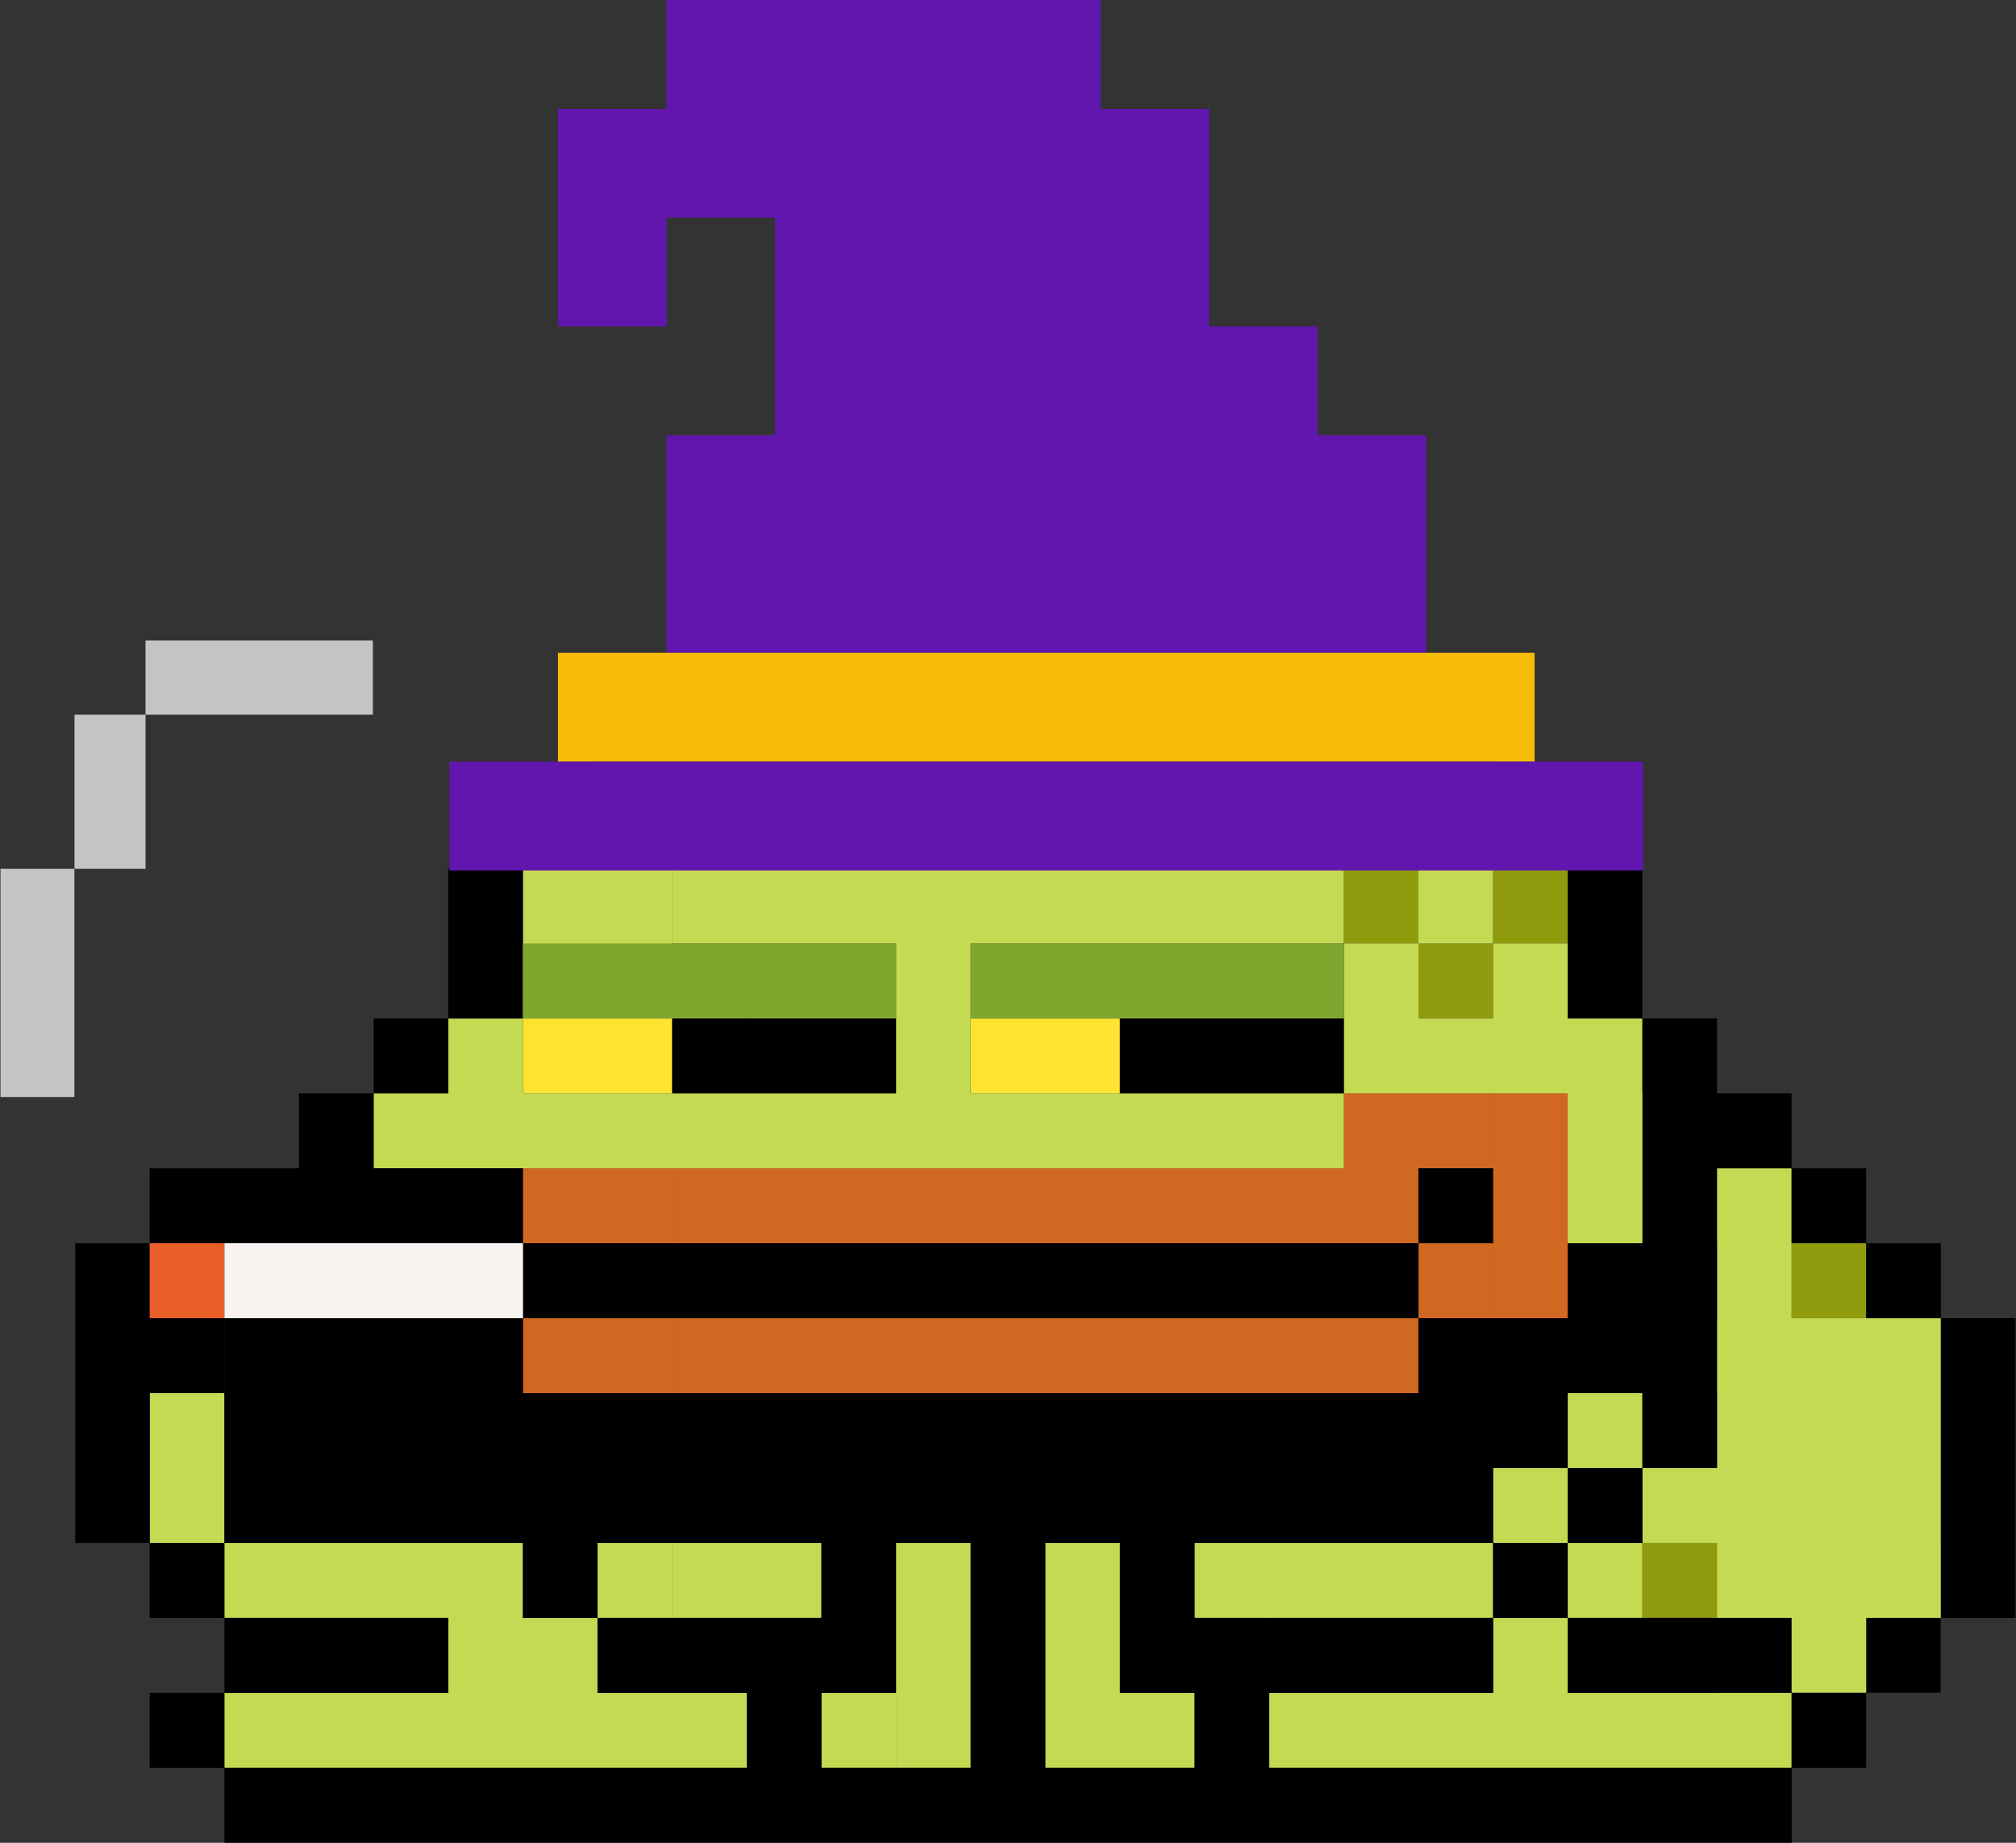 <svg width="2042" height="1867" viewBox="0 0 2042 1867" fill="none" xmlns="http://www.w3.org/2000/svg">
<rect x="0" y="0" width="2042" height="1867" fill="#333333" stroke="none"/>
<path fill-rule="evenodd" clip-rule="evenodd" d="M680.92 804.031H756.498H756.515H1361.24V879.951L1436.69 879.95V804.031H1512.28V879.957H1436.8V955.876H1361.21V879.958L756.515 879.957H756.498H680.92V804.031ZM1512.34 879.95L1587.93 879.951V955.876H1512.34V879.95ZM1512.28 955.888H1436.69V1031.82H1512.28V955.888ZM1814.7 1259.57H1890.29V1335.5H1814.7V1259.57ZM1814.72 1335.5H1739.13V1411.43H1814.72V1335.5ZM1890.29 1411.44H1814.7V1487.37H1890.29V1411.44ZM1890.3 1563.28H1965.9V1639.21H1890.3V1563.28ZM1739.21 1563.3H1663.62V1639.23H1739.21V1563.3Z" fill="#909B0E"/>
<path fill-rule="evenodd" clip-rule="evenodd" d="M680.828 1031.81H529.643V1107.73H680.828V1031.81ZM1134.42 1031.81H983.233V1107.73H1134.42V1031.81Z" fill="#FFE330"/>
<path fill-rule="evenodd" clip-rule="evenodd" d="M1436.69 1107.75H1361.21V1183.65H756.515H756.498H680.92V1259.57H756.498H756.515H1361.21H1361.24H1436.69V1335.5H1512.28V1259.57H1436.8V1183.67H1512.28V1107.75H1436.8H1436.69ZM529.643 1183.65H605.235V1259.57H529.643V1183.65ZM680.845 1183.65H605.253V1259.57H680.845V1183.65ZM1587.93 1107.75H1512.34V1183.65V1183.67V1259.57V1259.57V1335.5H1587.93V1259.57V1259.57V1183.67V1183.65V1107.75ZM1361.24 1335.5H1436.8V1411.43H1361.24H1361.21H756.515H756.498H680.92V1335.5H756.498H756.515H1361.21H1361.24ZM680.845 1335.5H605.253V1411.43H680.845V1335.5ZM529.643 1335.5H605.235V1411.43H529.643V1335.5Z" fill="#D16821"/>
<path fill-rule="evenodd" clip-rule="evenodd" d="M605.253 804.031H680.845V879.957H680.828V1031.8H529.643V879.951L605.253 879.95V804.031ZM756.498 879.95H680.92V955.876H756.498H756.515H832.091L1361.15 955.875V879.95H831.992H756.515H756.498ZM1361.19 1107.75H378.479V1183.67H1361.19V1107.75ZM1965.91 1335.5H1739.13V1487.36H1663.62V1563.29H1739.13V1715.14H1965.91V1563.29V1487.36V1335.5ZM680.92 1563.3H756.498H756.515H832.091V1639.23H756.515H756.498H680.92V1563.3ZM605.202 1639.22H529.73V1563.3H227.356V1639.23H454.017V1715.14H227.356V1791.07H756.51V1715.14H605.202V1639.22ZM227.25 1411.44H151.657V1563.3H227.25V1411.44ZM605.253 1563.28H680.845V1639.21H605.253V1563.28ZM831.992 1715.14H907.585V1791.07H831.992V1715.14ZM983.214 1791.07V1715.15V1715.14V1639.22H907.621V1715.14V1715.15V1791.07H983.214ZM1058.86 1715.15V1791.07H1134.37H1134.46H1209.96V1715.14H1134.46V1639.22H1058.86V1715.14V1715.15ZM983.214 1563.28H907.621V1639.21H983.214V1563.28ZM1058.86 1563.28H1134.46V1639.21H1058.86V1563.28ZM1587.93 1487.36H1512.34V1563.28H1209.98V1639.21H1512.36V1563.29H1587.93V1487.36ZM1512.34 1639.22H1587.93V1715.14H1814.78V1791.07H1285.63V1715.14H1512.34V1639.22ZM1663.54 1563.3H1587.94V1639.23H1663.54V1563.3ZM1587.94 1411.44H1663.54V1487.37H1587.94L1587.94 1411.44ZM907.621 955.888H983.214V1107.74H907.621V955.888ZM1814.72 1183.65H1739.13L1739.13 1107.75H1587.94V1183.65V1183.67V1259.57H1739.13L1739.13 1335.5H1814.72V1183.65ZM529.609 1031.81H454.017V1107.73H529.609V1031.81ZM1361.21 804.031H1436.8V879.95H1512.28V955.876H1436.69V879.957L1361.21 879.958V804.031ZM1436.8 1031.81V955.888H1361.21V1031.81V1031.82V1107.73H1663.58V1031.81H1587.93L1587.93 955.888H1512.34V1031.81H1436.8Z" fill="#C4DA53"/>
<path fill-rule="evenodd" clip-rule="evenodd" d="M680.845 728.095H605.253V804.021H680.845V728.095ZM529.643 804.031H605.235V879.957L529.643 879.958V804.031ZM529.609 879.95H454.017V955.875H529.609V879.95ZM454.017 955.888H529.609V1031.82H454.075V1107.73H378.479V1031.81H454.017V955.888ZM378.434 1107.75H302.842V1183.65H151.658L151.657 1259.57H76.179V1563.27H151.772L151.772 1411.43H227.25V1335.5H151.772L151.772 1259.57H529.624V1183.65H378.434V1107.75ZM680.92 728.095H1436.69H1436.85H1512.28V804.021H1436.85H1436.69H680.92V728.095ZM756.498 1031.81H680.92V1107.73H756.498H756.515H831.992H832.091H907.585V1031.81H832.091H831.992H756.515H756.498ZM1134.37 1031.81H1361.15V1107.73H1134.37V1031.81ZM1512.28 1259.57H1436.8V1335.5H1361.24H1361.21H756.515H756.498H680.92V1259.57H756.498H756.515H1361.21H1361.24H1436.69V1183.65H1512.28V1259.57ZM605.253 1259.57H680.845V1335.5H605.253V1259.57ZM605.235 1259.57H529.643V1335.5H605.235V1259.57ZM756.498 1411.44H680.92V1487.36V1487.37V1563.29H756.498H756.515H831.992V1639.21H907.585V1563.29V1563.28V1487.37V1487.36V1411.44H832.091H831.992H756.515H756.498ZM756.498 1639.22H680.92V1715.15H756.498V1791.06H680.92V1866.99H756.498H756.515H831.992H832.091H907.585V1791.06H832.091V1715.15H907.585V1639.22H832.091H831.992H756.515H756.498ZM605.253 1639.22H680.845V1715.15H605.253V1639.22ZM605.235 1639.21V1563.3H680.915V1411.44H227.356V1563.3H529.643V1639.21H605.235ZM227.356 1639.22H454.137V1715.15H227.356V1639.22ZM680.915 1791.06H227.356V1866.99H680.915V1791.06ZM151.657 1715.14H227.25V1791.07H151.657V1715.14ZM227.25 1563.28H151.657V1639.21H227.25V1563.28ZM907.621 1791.06H983.214V1866.99H907.621V1791.06ZM1058.86 1791.06H1134.37H1134.46H1209.96V1866.99H1134.46H1134.37H1058.86V1791.06ZM1285.57 1791.07V1866.99H1209.98V1791.07V1791.06V1715.15V1715.14V1639.22H1285.57V1715.14V1715.15V1791.06V1791.07ZM1587.93 1563.3H1512.34V1639.22H1285.63V1715.15H1512.41V1639.23H1587.93V1563.3ZM1512.36 1411.44H1587.93L1587.93 1487.37H1512.36V1563.29H1209.98V1487.37V1487.36V1411.44H1512.34H1512.36ZM1663.54 1487.36H1587.94V1563.29H1663.54V1487.36ZM1587.94 1335.5H1663.54V1411.43H1587.94L1587.94 1335.5ZM1663.54 1259.57H1587.94V1335.5H1663.54V1259.57ZM1512.34 1335.5H1587.93L1587.93 1411.43H1512.34V1335.5ZM1512.28 1335.5H1436.69V1411.43H1512.28V1335.5ZM1890.29 1715.14H1814.72V1639.22H1587.94V1715.15H1814.7V1791.06H1285.63V1866.99H1814.78V1791.07H1890.29V1715.14ZM1890.3 1639.22H1965.9V1715.15H1890.3V1639.22ZM1965.9 1259.57H1890.3V1335.5H1965.9V1259.57ZM1739.21 1183.67H1814.7V1259.57H1890.29V1183.65H1814.72V1107.75H1739.21H1739.13H1663.62V1487.38H1739.21V1183.67ZM1663.62 1031.81H1739.21V1107.73H1663.62V1031.81ZM1587.93 804.031H1512.34V879.957L1587.93 879.958L1587.93 804.031ZM1663.54 879.95H1587.94L1587.94 1031.8H1663.54V879.95ZM1965.89 1335.5H2041.48V1639.21H1965.89V1335.5ZM1134.37 1639.22H1209.96V1715.15H1134.37V1639.22ZM1209.96 1639.21V1563.29V1563.28V1487.37V1487.36V1411.44H1134.46H1134.37H1058.86V1487.36V1487.37V1563.29H1134.37V1639.21H1209.96ZM1058.83 1411.44H983.233V1867H1058.83V1411.44ZM907.621 1487.37V1563.29H983.214V1487.37V1487.36V1411.44H907.621V1487.36V1487.37ZM529.73 1335.5H227.356V1411.43H529.73V1335.5Z" fill="black"/>
<path d="M151.657 1259.57H227.251V1335.5H151.658L151.657 1259.57Z" fill="#E95F2A"/>
<path d="M227.356 1259.57H529.73V1335.5H227.356V1259.57Z" fill="#F9F4F2"/>
<path fill-rule="evenodd" clip-rule="evenodd" d="M756.423 955.888H529.643V1031.82H756.423V955.888ZM831.992 955.888H756.498V1031.82H831.992H832.091H907.585V955.888H832.091H831.992ZM983.233 955.888H1361.2V1031.82H983.233V955.888Z" fill="#80A72D"/>
<path fill-rule="evenodd" clip-rule="evenodd" d="M377.675 648.909H147.377V724.084H75.455V880.22H147.423V724.085H377.675V648.909ZM0.51 880.224H75.357V1111.54H0.51V880.224Z" fill="#C4C4C4"/>
<g clip-path="url(#clip0_351_1845)">
<path fill-rule="evenodd" clip-rule="evenodd" d="M675.067 661.39H784.983H894.9H1004.82H1114.73H1224.65H1334.57H1444.48V440.926H1334.57V330.695H1224.65V110.232H1114.73V0H675.067V110.232H565.15V330.695H675.067V220.463H784.983V440.926H675.067" fill="#6117AD"/>
<path fill-rule="evenodd" clip-rule="evenodd" d="M565.15 661.386H1554.4V771.618H1444.48H1334.57H1224.65H1114.73H1004.82H894.9H784.983H675.067H565.15V661.386Z" fill="#F7BC07"/>
<path fill-rule="evenodd" clip-rule="evenodd" d="M455.237 771.62H565.154H675.07H784.987H894.903H1004.82H1114.74H1224.65H1334.57H1444.49H1554.4H1664.32V881.852H1554.4H1444.49H1334.57H1224.65H1114.74H1004.82H894.903H784.987H675.07H565.154H455.237V771.62Z" fill="#6117AD"/>
</g>
<defs>
<clipPath id="clip0_351_1845">
<rect width="1209.08" height="881.853" fill="white" transform="translate(455.237)"/>
</clipPath>
</defs>
</svg>
